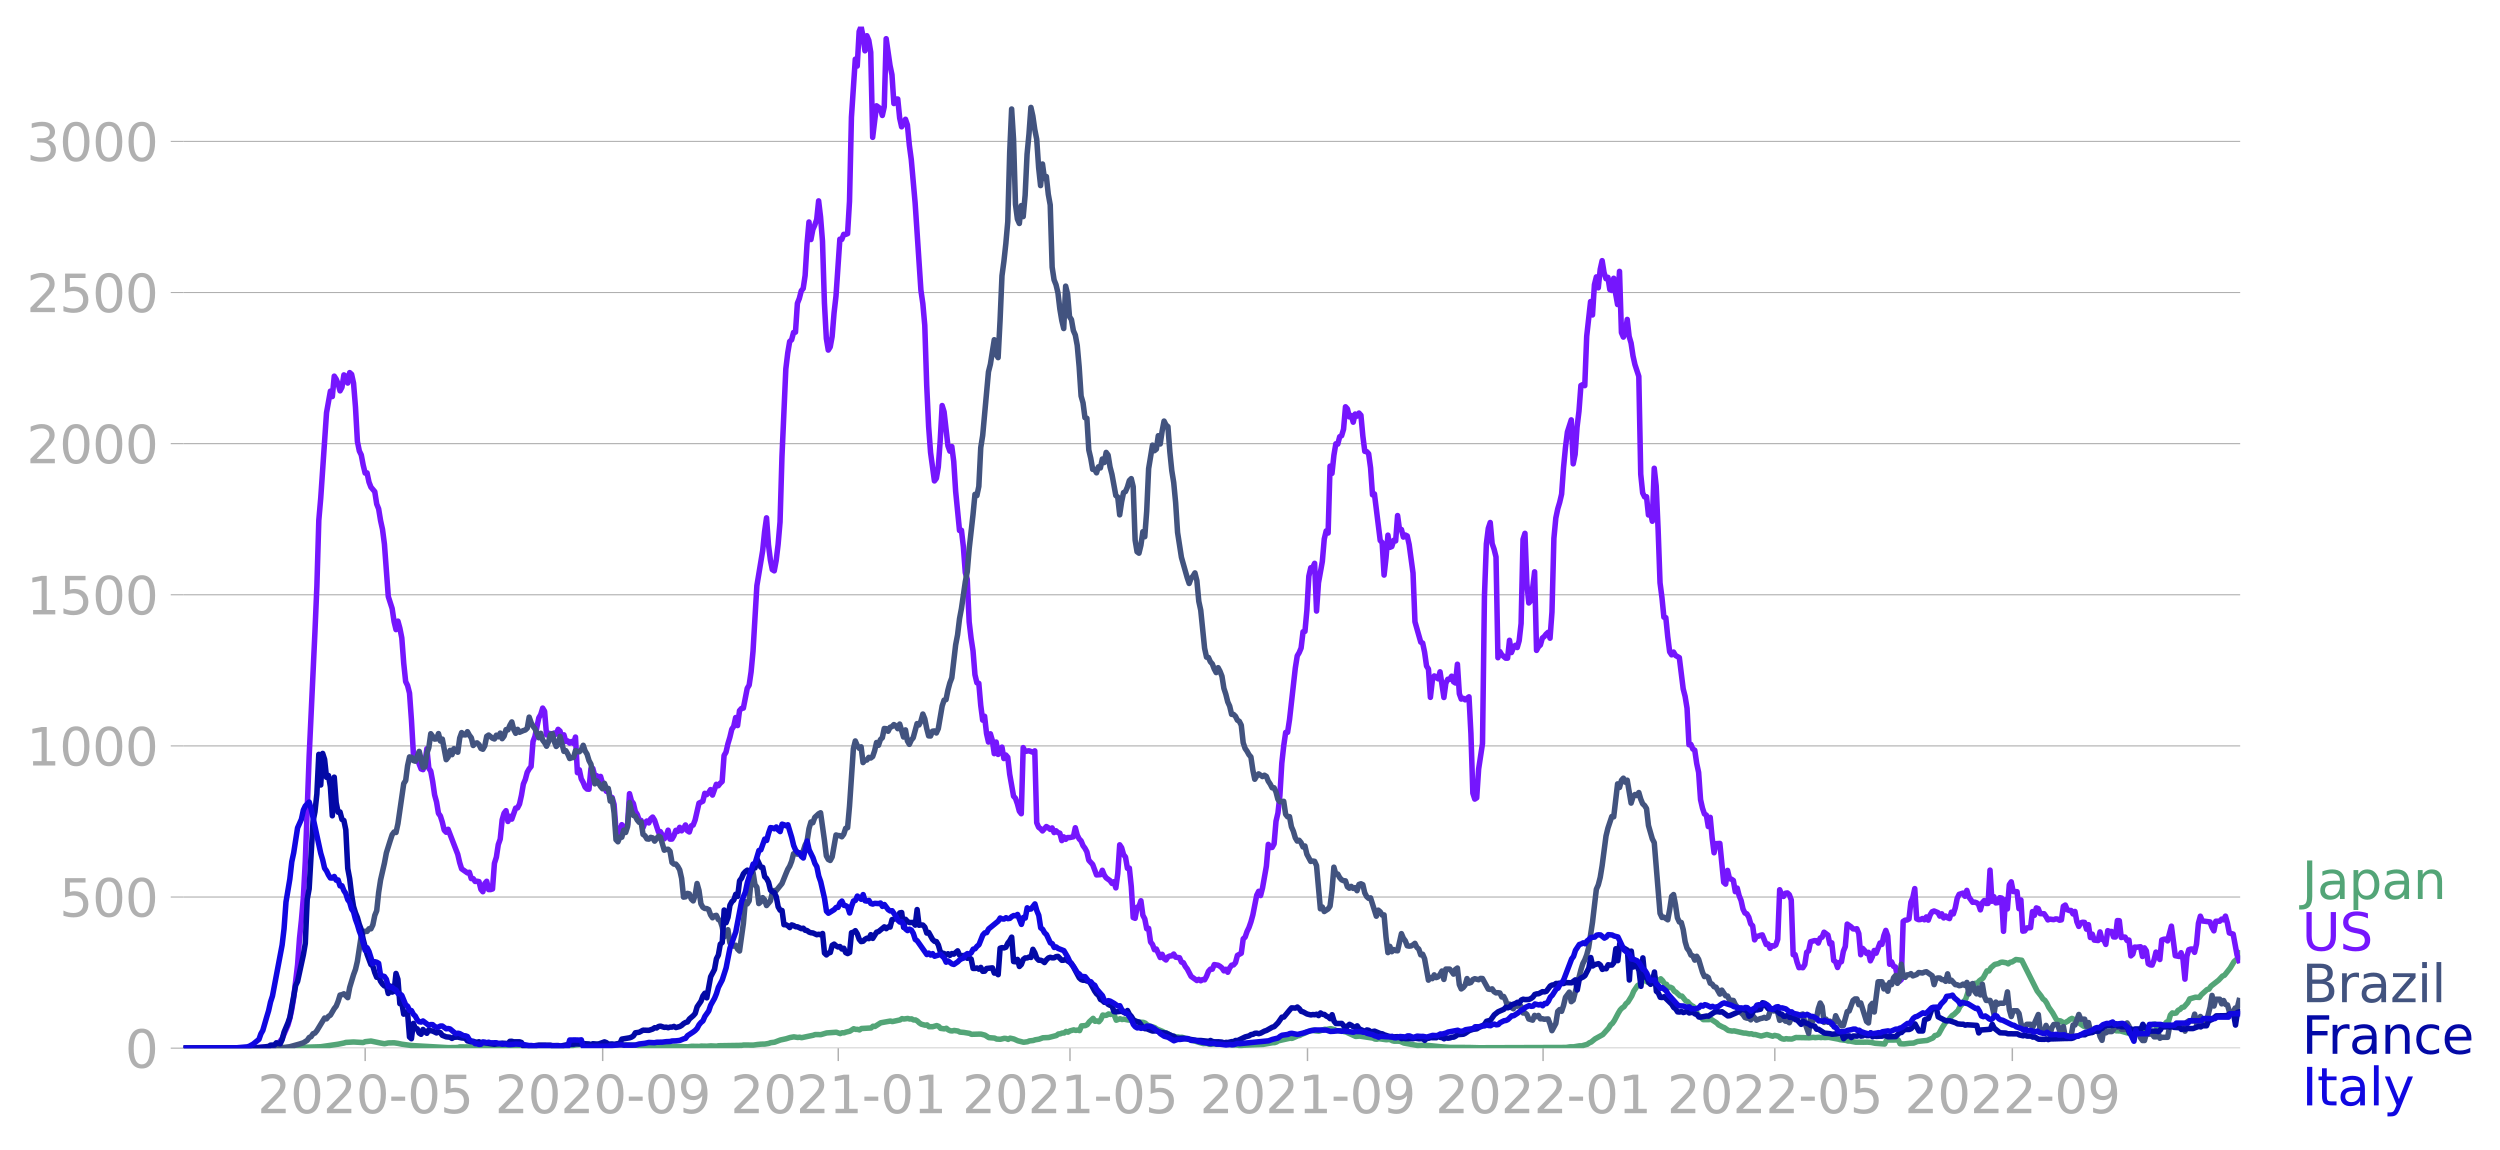<svg xmlns="http://www.w3.org/2000/svg" xmlns:xlink="http://www.w3.org/1999/xlink" width="904.435" height="416.199" viewBox="0 0 678.327 312.149"><defs><style>*{stroke-linejoin:round;stroke-linecap:butt}</style></defs><g id="figure_1"><path id="patch_1" d="M0 312.15h678.327V0H0v312.15z" style="fill:none"/><g id="axes_1"><path id="patch_2" d="M49.83 284.4h558V7.2h-558v277.2z" style="fill:none"/><g id="matplotlib.axis_1"><g id="xtick_1"><g id="line2d_1"><defs><path id="mf4e0047f78" d="M0 0v3.5" style="stroke:#b0b0b0;stroke-width:.4"/></defs><use xlink:href="#mf4e0047f78" x="99.081" y="284.4" style="fill:#b0b0b0;stroke:#b0b0b0;stroke-width:.4"/></g><g id="text_1" style="fill:#b0b0b0" transform="matrix(.14 0 0 -.14 69.833 302.038)"><defs><path id="DejaVuSans-32" d="M1228 531h2203V0H469v531q359 372 979 998 621 627 780 809 303 340 423 576 121 236 121 464 0 372-261 606-261 235-680 235-297 0-627-103-329-103-704-313v638q381 153 712 231 332 78 607 78 725 0 1156-363 431-362 431-968 0-288-108-546-107-257-392-607-78-91-497-524-418-433-1181-1211z" transform="scale(.016)"/><path id="DejaVuSans-30" d="M2034 4250q-487 0-733-480-245-479-245-1442 0-959 245-1439 246-480 733-480 491 0 736 480 246 480 246 1439 0 963-246 1442-245 480-736 480zm0 500q785 0 1199-621 414-620 414-1801 0-1178-414-1799Q2819-91 2034-91q-784 0-1198 620-414 621-414 1799 0 1181 414 1801 414 621 1198 621z" transform="scale(.016)"/><path id="DejaVuSans-2d" d="M313 2009h1684v-512H313v512z" transform="scale(.016)"/><path id="DejaVuSans-35" d="M691 4666h2478v-532H1269V2991q137 47 274 70 138 23 276 23 781 0 1237-428 457-428 457-1159 0-753-469-1171Q2575-91 1722-91q-294 0-599 50Q819 9 494 109v635q281-153 581-228t634-75q541 0 856 284 316 284 316 772 0 487-316 771-315 285-856 285-253 0-505-56-251-56-513-175v2344z" transform="scale(.016)"/></defs><use xlink:href="#DejaVuSans-32"/><use xlink:href="#DejaVuSans-30" x="63.623"/><use xlink:href="#DejaVuSans-32" x="127.246"/><use xlink:href="#DejaVuSans-30" x="190.869"/><use xlink:href="#DejaVuSans-2d" x="254.492"/><use xlink:href="#DejaVuSans-30" x="290.576"/><use xlink:href="#DejaVuSans-35" x="354.199"/></g></g><g id="xtick_2"><use xlink:href="#mf4e0047f78" id="line2d_2" x="163.526" y="284.4" style="fill:#b0b0b0;stroke:#b0b0b0;stroke-width:.4"/><g id="text_2" style="fill:#b0b0b0" transform="matrix(.14 0 0 -.14 134.278 302.038)"><defs><path id="DejaVuSans-39" d="M703 97v575q238-113 481-172 244-59 479-59 625 0 954 420 330 420 377 1277-181-269-460-413-278-144-615-144-700 0-1108 423-408 424-408 1159 0 718 425 1152 425 435 1131 435 810 0 1236-621 427-620 427-1801 0-1103-524-1761Q2575-91 1691-91q-238 0-482 47Q966 3 703 97zm1256 1978q425 0 673 290 249 291 249 798 0 503-249 795-248 292-673 292t-673-292q-248-292-248-795 0-507 248-798 248-290 673-290z" transform="scale(.016)"/></defs><use xlink:href="#DejaVuSans-32"/><use xlink:href="#DejaVuSans-30" x="63.623"/><use xlink:href="#DejaVuSans-32" x="127.246"/><use xlink:href="#DejaVuSans-30" x="190.869"/><use xlink:href="#DejaVuSans-2d" x="254.492"/><use xlink:href="#DejaVuSans-30" x="290.576"/><use xlink:href="#DejaVuSans-39" x="354.199"/></g></g><g id="xtick_3"><use xlink:href="#mf4e0047f78" id="line2d_3" x="227.447" y="284.4" style="fill:#b0b0b0;stroke:#b0b0b0;stroke-width:.4"/><g id="text_3" style="fill:#b0b0b0" transform="matrix(.14 0 0 -.14 198.199 302.038)"><defs><path id="DejaVuSans-31" d="M794 531h1031v3560L703 3866v575l1116 225h631V531h1031V0H794v531z" transform="scale(.016)"/></defs><use xlink:href="#DejaVuSans-32"/><use xlink:href="#DejaVuSans-30" x="63.623"/><use xlink:href="#DejaVuSans-32" x="127.246"/><use xlink:href="#DejaVuSans-31" x="190.869"/><use xlink:href="#DejaVuSans-2d" x="254.492"/><use xlink:href="#DejaVuSans-30" x="290.576"/><use xlink:href="#DejaVuSans-31" x="354.199"/></g></g><g id="xtick_4"><use xlink:href="#mf4e0047f78" id="line2d_4" x="290.32" y="284.4" style="fill:#b0b0b0;stroke:#b0b0b0;stroke-width:.4"/><g id="text_4" style="fill:#b0b0b0" transform="matrix(.14 0 0 -.14 261.072 302.038)"><use xlink:href="#DejaVuSans-32"/><use xlink:href="#DejaVuSans-30" x="63.623"/><use xlink:href="#DejaVuSans-32" x="127.246"/><use xlink:href="#DejaVuSans-31" x="190.869"/><use xlink:href="#DejaVuSans-2d" x="254.492"/><use xlink:href="#DejaVuSans-30" x="290.576"/><use xlink:href="#DejaVuSans-35" x="354.199"/></g></g><g id="xtick_5"><use xlink:href="#mf4e0047f78" id="line2d_5" x="354.765" y="284.4" style="fill:#b0b0b0;stroke:#b0b0b0;stroke-width:.4"/><g id="text_5" style="fill:#b0b0b0" transform="matrix(.14 0 0 -.14 325.517 302.038)"><use xlink:href="#DejaVuSans-32"/><use xlink:href="#DejaVuSans-30" x="63.623"/><use xlink:href="#DejaVuSans-32" x="127.246"/><use xlink:href="#DejaVuSans-31" x="190.869"/><use xlink:href="#DejaVuSans-2d" x="254.492"/><use xlink:href="#DejaVuSans-30" x="290.576"/><use xlink:href="#DejaVuSans-39" x="354.199"/></g></g><g id="xtick_6"><use xlink:href="#mf4e0047f78" id="line2d_6" x="418.686" y="284.4" style="fill:#b0b0b0;stroke:#b0b0b0;stroke-width:.4"/><g id="text_6" style="fill:#b0b0b0" transform="matrix(.14 0 0 -.14 389.438 302.038)"><use xlink:href="#DejaVuSans-32"/><use xlink:href="#DejaVuSans-30" x="63.623"/><use xlink:href="#DejaVuSans-32" x="127.246"/><use xlink:href="#DejaVuSans-32" x="190.869"/><use xlink:href="#DejaVuSans-2d" x="254.492"/><use xlink:href="#DejaVuSans-30" x="290.576"/><use xlink:href="#DejaVuSans-31" x="354.199"/></g></g><g id="xtick_7"><use xlink:href="#mf4e0047f78" id="line2d_7" x="481.56" y="284.4" style="fill:#b0b0b0;stroke:#b0b0b0;stroke-width:.4"/><g id="text_7" style="fill:#b0b0b0" transform="matrix(.14 0 0 -.14 452.312 302.038)"><use xlink:href="#DejaVuSans-32"/><use xlink:href="#DejaVuSans-30" x="63.623"/><use xlink:href="#DejaVuSans-32" x="127.246"/><use xlink:href="#DejaVuSans-32" x="190.869"/><use xlink:href="#DejaVuSans-2d" x="254.492"/><use xlink:href="#DejaVuSans-30" x="290.576"/><use xlink:href="#DejaVuSans-35" x="354.199"/></g></g><g id="xtick_8"><use xlink:href="#mf4e0047f78" id="line2d_8" x="546.005" y="284.4" style="fill:#b0b0b0;stroke:#b0b0b0;stroke-width:.4"/><g id="text_8" style="fill:#b0b0b0" transform="matrix(.14 0 0 -.14 516.757 302.038)"><use xlink:href="#DejaVuSans-32"/><use xlink:href="#DejaVuSans-30" x="63.623"/><use xlink:href="#DejaVuSans-32" x="127.246"/><use xlink:href="#DejaVuSans-32" x="190.869"/><use xlink:href="#DejaVuSans-2d" x="254.492"/><use xlink:href="#DejaVuSans-30" x="290.576"/><use xlink:href="#DejaVuSans-39" x="354.199"/></g></g></g><g id="matplotlib.axis_2"><g id="ytick_1"><path id="line2d_9" d="M49.83 284.4h558" clip-path="url(#pd00a1020e8)" style="fill:none;stroke:#b0b0b0;stroke-width:.3;stroke-linecap:square"/><g id="line2d_10"><defs><path id="m318411ab73" d="M0 0h-3.5" style="stroke:#b0b0b0;stroke-width:.3"/></defs><use xlink:href="#m318411ab73" x="49.83" y="284.4" style="fill:#b0b0b0;stroke:#b0b0b0;stroke-width:.3"/></g><use xlink:href="#DejaVuSans-30" id="text_9" style="fill:#b0b0b0" transform="matrix(.14 0 0 -.14 33.922 289.719)"/></g><g id="ytick_2"><path id="line2d_11" d="M49.83 243.394h558" clip-path="url(#pd00a1020e8)" style="fill:none;stroke:#b0b0b0;stroke-width:.3;stroke-linecap:square"/><use xlink:href="#m318411ab73" id="line2d_12" x="49.83" y="243.394" style="fill:#b0b0b0;stroke:#b0b0b0;stroke-width:.3"/><g id="text_10" style="fill:#b0b0b0" transform="matrix(.14 0 0 -.14 16.108 248.713)"><use xlink:href="#DejaVuSans-35"/><use xlink:href="#DejaVuSans-30" x="63.623"/><use xlink:href="#DejaVuSans-30" x="127.246"/></g></g><g id="ytick_3"><path id="line2d_13" d="M49.83 202.388h558" clip-path="url(#pd00a1020e8)" style="fill:none;stroke:#b0b0b0;stroke-width:.3;stroke-linecap:square"/><use xlink:href="#m318411ab73" id="line2d_14" x="49.83" y="202.388" style="fill:#b0b0b0;stroke:#b0b0b0;stroke-width:.3"/><g id="text_11" style="fill:#b0b0b0" transform="matrix(.14 0 0 -.14 7.2 207.707)"><use xlink:href="#DejaVuSans-31"/><use xlink:href="#DejaVuSans-30" x="63.623"/><use xlink:href="#DejaVuSans-30" x="127.246"/><use xlink:href="#DejaVuSans-30" x="190.869"/></g></g><g id="ytick_4"><path id="line2d_15" d="M49.83 161.382h558" clip-path="url(#pd00a1020e8)" style="fill:none;stroke:#b0b0b0;stroke-width:.3;stroke-linecap:square"/><use xlink:href="#m318411ab73" id="line2d_16" x="49.83" y="161.382" style="fill:#b0b0b0;stroke:#b0b0b0;stroke-width:.3"/><g id="text_12" style="fill:#b0b0b0" transform="matrix(.14 0 0 -.14 7.2 166.701)"><use xlink:href="#DejaVuSans-31"/><use xlink:href="#DejaVuSans-35" x="63.623"/><use xlink:href="#DejaVuSans-30" x="127.246"/><use xlink:href="#DejaVuSans-30" x="190.869"/></g></g><g id="ytick_5"><path id="line2d_17" d="M49.83 120.376h558" clip-path="url(#pd00a1020e8)" style="fill:none;stroke:#b0b0b0;stroke-width:.3;stroke-linecap:square"/><use xlink:href="#m318411ab73" id="line2d_18" x="49.83" y="120.376" style="fill:#b0b0b0;stroke:#b0b0b0;stroke-width:.3"/><g id="text_13" style="fill:#b0b0b0" transform="matrix(.14 0 0 -.14 7.2 125.695)"><use xlink:href="#DejaVuSans-32"/><use xlink:href="#DejaVuSans-30" x="63.623"/><use xlink:href="#DejaVuSans-30" x="127.246"/><use xlink:href="#DejaVuSans-30" x="190.869"/></g></g><g id="ytick_6"><path id="line2d_19" d="M49.83 79.37h558" clip-path="url(#pd00a1020e8)" style="fill:none;stroke:#b0b0b0;stroke-width:.3;stroke-linecap:square"/><use xlink:href="#m318411ab73" id="line2d_20" x="49.83" y="79.37" style="fill:#b0b0b0;stroke:#b0b0b0;stroke-width:.3"/><g id="text_14" style="fill:#b0b0b0" transform="matrix(.14 0 0 -.14 7.2 84.69)"><use xlink:href="#DejaVuSans-32"/><use xlink:href="#DejaVuSans-35" x="63.623"/><use xlink:href="#DejaVuSans-30" x="127.246"/><use xlink:href="#DejaVuSans-30" x="190.869"/></g></g><g id="ytick_7"><path id="line2d_21" d="M49.83 38.364h558" clip-path="url(#pd00a1020e8)" style="fill:none;stroke:#b0b0b0;stroke-width:.3;stroke-linecap:square"/><use xlink:href="#m318411ab73" id="line2d_22" x="49.83" y="38.364" style="fill:#b0b0b0;stroke:#b0b0b0;stroke-width:.3"/><g id="text_15" style="fill:#b0b0b0" transform="matrix(.14 0 0 -.14 7.2 43.683)"><defs><path id="DejaVuSans-33" d="M2597 2516q453-97 707-404 255-306 255-756 0-690-475-1069Q2609-91 1734-91q-293 0-604 58T488 141v609q262-153 574-231 313-78 654-78 593 0 904 234t311 681q0 413-289 645-289 233-804 233h-544v519h569q465 0 712 186t247 536q0 359-255 551-254 193-729 193-260 0-557-57-297-56-653-174v562q360 100 674 150t592 50q719 0 1137-327 419-326 419-882 0-388-222-655t-631-370z" transform="scale(.016)"/></defs><use xlink:href="#DejaVuSans-33"/><use xlink:href="#DejaVuSans-30" x="63.623"/><use xlink:href="#DejaVuSans-30" x="127.246"/><use xlink:href="#DejaVuSans-30" x="190.869"/></g></g></g><path id="line2d_23" d="m49.83 284.4 22.53-.094 2.62-.14 2.619.07 2.096.012 7.335-.235 3.144-.457 1.571-.234 1.572-.316.524-.164 2.096-.117 2.62.152.524-.234 1.572-.176 2.62.55 1.047.176 1.048-.21 1.572-.036 1.048.153 1.048.222 2.62.363 9.954.574 2.62-.035.524-.175 2.096.035 1.048-.047.524.222 2.095.036 3.144.058 2.62-.023 8.907-.082 1.572-.059 1.047.035 3.668-.246 2.62-.082 2.096-.363 1.047-.105 1.048-.059 2.62.082 2.62-.187 2.096.093 1.047.106 1.572-.047.524.094 1.048-.024 2.096.094.524-.012 1.048.129 1.048.094.524.082h1.047l2.096-.047 2.62-.012 1.048.082 4.715.14 1.048-.14 1.572.012.524.023.524-.093 1.572.035 1.048-.094 1.571.082.524-.117 6.288-.106.524-.093 2.62.023 1.047-.152 1.048-.106 1.048-.023 1.048-.176.524-.199 1.048-.129 1.572-.597 1.571-.34 1.048-.328 1.048-.188 1.048.164.524-.07.524.129 3.144-.656.524-.188 1.571.012 1.572-.457 2.62-.187 1.048.363.524-.234.524.035.524-.2 1.048-.245 1.047-.668.524.176h.524l.524.14.524-.375 2.62-.152.524-.469.524.059 1.572-.996 2.62-.469.523.141 2.096-.445.524-.352.524.106 1.048-.153.524.153.524-.035.524.292.524-.011.524.304.524.504.523.34 1.048.281.524-.082.524.492 1.048-.012 1.048-.292.524.199.524.55 1.048.141.524-.164.524.433.524.235.524.058.524-.129 1.047.153.524.293 1.048.082 1.572.257.524.258 2.096-.058.524.011 1.048.281 1.048.668 1.571.13.524.257 1.048.059 1.048-.258.524.047.524.234.524-.328 1.048.234 1.048.48 1.571.399 1.048-.14.524-.223 1.048-.117.524-.188 1.048-.164 1.048-.387 1.572-.07 1.048-.27 1.048-.269.523-.41.524-.058.524-.211.524-.012.524-.422.524.2.524-.34 1.048-.282.524.153.524-.106.524.153.524-1.277 1.048-.082.524-.258.524-.738 1.047-.961.524.785.524-.094.524.211.524-.597.524-1.207.524.105.524-.047.524-.363.524.13.524-.177.524.434.524 1.312 1.048-.387.524.2.524-.094 1.047.21 1.572.165.524.105.524.317 1.572.07.524.199.524.469.524.27 1.048.315.524.176.524.375 1.571.644.524.317.524.14 1.572.809.524.058.524.2.524-.012.524.117.524-.035 5.763 1.71 1.048-.023.524.187.524.047 1.048-.129.524.118 2.096-.164h.524l.524.187 2.62.21.523.13 1.048-.106 5.24-.222 2.62-.469.523-.012.524-.175.524-.328 3.144-.703.524.058 1.048-.457.523-.246.524-.093.524-.293 1.048-.422.524-.305 1.572-.445.524.21 1.048.095 1.572-.528.524.047 1.048-.222 1.047.257.524.293.524.047 1.048-.082.524.305.524.094 2.62 1.206 1.048-.093 3.667.55.524.258.524.035.524-.14 2.096.292.524-.082.524.07.524.27.524.129h1.048l.524.035 1.047.469 1.572.281 2.096.375 1.572-.059 1.572.082 3.143.317 2.62.199 1.572-.012 3.667.024 2.62.07 23.578-.082 1.048-.164 1.047-.012 1.572-.27.524.024 1.572-.445.524-.387.524-.222 1.048-.856 2.096-1.16 1.571-1.757.524-.867.524-.445.524-.762 1.048-1.98.524-.867.524-.55.524-.34.524-.808.524-.422 1.048-1.699.524-1.254 1.048-1.558 1.047-.539.524-1.007.524-.188.524.762.524-.797.524-.445.524.176.524-.293.524.984.524.129.524-.61.524.516.524.843.524.141.524.914.524-.129.524.258.524.82.523.293 1.048.996.524.047 1.048 1.3.524.2.524.62.524.434.524.28.524.68.524 1.371 1.572 1.488 1.571.012.524-.13 1.572 1.02.524.54 1.048.55.524.21 1.048.739 1.048.175.524-.058 2.62.597.523.012 1.048.223.524-.059.524.211h.524l1.572.434 1.572-.422 1.572.457.524-.223 1.047.223.524.468.524.246.524.094.524-.152.524.093 1.048.012 1.048-.41 3.668.07 1.047-.117.524.082 1.048-.093.524.082.524-.07.524.07 1.048-.07 2.62.491.524.153 1.571.187.524.176h.524l1.572.304h1.048l1.048.012 1.048-.023 1.048.082 1.048.234 2.62.2.523-1.067 3.144-.035.524 1.031 1.048.047 1.572-.188 1.048-.046 1.047-.434 1.572-.176 1.048-.105 1.572-.68.524-.644.524-.094.524-.34 1.048-1.91 1.048-1.593.524-.304 1.047-1.207.524-.328 1.048-1.02.524-1.077.524-.598 1.048-1.476.524-1.582.524-.96.524-.528.524.047.524-1.218.524-.012.524-.632 1.047-.785 1.048-1.934.524.024.524-.855 1.048-.914 1.048-.235.524-.316.524-.082 1.048.188.524.28.524-.433.524-.082 1.048-.656 1.571.2 4.192 8.341 1.048 1.347.524.82.524.375.524.797.524 1.09 1.047 1.488 1.048 1.874.524.27.524.035 1.048.609 1.048-.574.524-.434.524-.257.524.246.524.468.524.258 1.572 1.125.524.164.523.035.524.445 1.048.387 1.572.422.524.351.524-.34.524-.164.524.082 1.572-.14.524-.176.524.21 1.047.013 1.572.445.524.14.524-.164 1.572-.105.524-.164.524-.047 1.572-.75 1.048-.62 1.048-.516.523-.07.524.937.524-.164.524-.469 1.048-.2.524-.643.524-.106.524-1.804.524-.574.524.117.524-.094.524-.738.524-.234.524-.54.524-.105 1.048-1.195.523-1.019 1.572-.457 1.048.059.524-.715 1.572-1.43.524-.116.524-.785 2.096-1.64 1.048-1.114.523-.199 1.572-1.992 1.048-1.745 1.048-.902.524-1.395h0" clip-path="url(#pd00a1020e8)" style="fill:none;stroke:#53a577;stroke-width:1.5;stroke-linecap:square"/><path id="line2d_24" d="m49.83 284.4 18.338-.082 2.62-.152 1.048-.012 1.048-.117 1.571-.211 1.048-.668 1.048-1.37 1.572-3.633.524-1.874.524-2.414.524-3.198 1.048-8.916.524-7.147.524-5.002.524-6.093.523-9.794 1.048-28.54 1.572-33.754.524-12.372.524-17.89.524-6.034 1.572-23.163 1.048-5.834.524 1.464.524-5.53.524.809.523 1.288.524 1.887.524-.984.524-3.34.524.34.524 1.863.524-2.823.524.468.524 2.39.524 6.467.524 9.362.524 2.577.524 1.066.524 2.765.524 2.156.524-.047.524 2.484.524 1.37 1.047 1.242.524 3.351.524 1.3.524 3.187.524 2.367.524 4.03 1.048 14.212 1.048 3.257.524 3.538.524 2.18.524-2.297.524 1.921.524 2.637.524 6.877.524 4.967.523 1.067.524 2.062.524 7.287.524 9.08.524.21 1.572 3.996.524.187.524-1.956.524-3.726.524 5.296.524.796.524 2.8.524 3.632.524 1.91.524 3.105.524.726.523 1.664.524 2.19.524.551.524-.796 2.62 6.795.524 2.25.524 1.675 1.572 1.101.524-.164.524 1.71.524.024.523.75.524-.047.524.094.524 2.12.524.621.524-2.237.524-.586.524 2.25h.524l.524-.165.524-6.97.524-1.641.524-3.445.524-1.476.524-5.225.524-1.804.524-.68.524 2.917.523-1.394.524.762 1.048-2.988.524-.07.524-1.031.524-2.355.524-3.081.524-1.23.524-1.957.524-.914.524-.656.524-6.795.524-1.36 1.048-5.037.524-.914.524-1.734.523.867.524 6.397.524-.457.524.14.524 1.266.524-1.453.524.316.524-1.312.524.469.524 2.038.524-1.019.524 1.804.524-.14.524.597.524-.445.524.55.524-1.757.524 9.654.523-.773.524 2.449.524.972.524 1.277.524.527.524.047.524-5.541.524-.082.524 2.026.524-.082.524.774.524-.574.524 1.827 1.048 2.215.524-.34.524 1.98.523.047.524 1.863.524 6.959.524-.539.524 1.324.524-2.238 1.048 1.148.524-1.148.524-8.412.524 1.957.524.69.524 2.157.524.831.524 1.512.524.105.524 1.992.524-1.383.523-.445.524.516.524-1.125.524-.457.524.844 1.048 3.198.524-.094 1.048 1.957.524-.762.524-1.581.524 2.413.524-.011.524-.903.524-1.464.524.293.524-1.102.523.938.524-.61.524-.972.524 1.558.524.34.524-1.664.524-.222.524-1.36 1.048-4.58 1.048-.516.524-2.144.524.352.524-.54.524-.82.524 1.477 1.047-2.917.524.386.524-.668.524-.48.524-7.065.524-.89.524-2.296.524-1.734.524-2.191.524-.773.524-2.402.524 2.167.524-4.03.524-.598.524-.105 1.048-5.366.523-.867.524-3.585.524-5.589 1.048-17.808 1.572-9.501.524-5.167.524-3.738.524 7.276.524 4.17.524 2.602.524.328.524-2.789.524-4.381.524-6.08.524-17.75 1.047-23.784.524-4.358.524-3.093.524-.457.524-1.992.524-.082.524-7.838.524-1.312.524-2.062.524-.633.524-3.526.524-8.623.524-5.893.524 4.756.524-2.706.524-1.207.524-1.535.523-5.038.524 4.359.524 6.56.524 16.766.524 9.654.524 3.14.524-.843.524-2.847.524-6.386.524-4.592 1.048-15.419.524.059.524-1.37.524.023.524-.211.524-8.775.524-22.823 1.047-15.746.524 1.862.524-9.384.524-1.324.524 2.624.524 3.949.524-4.09.524 1.254.524 3.234.524 23.08 1.048-8.552 1.048.785.524 1.827.524-2.354.523-18.465 1.048 7.276.524 2.507.524 7.803.524-1.23.524.011.524 5.19.524 2.344.524-.89.524-1.149.524 1.523.524 5.495.524 3.878 1.048 11.798 1.571 23.701.524 3.644.524 5.893.524 16.262.524 11.177.524 7.041 1.048 7.71.524-.692.524-3.081.524-7.194.524-9.478.524 1.699 1.048 9.22.524 1.453.524-1.253.524 4.042.523 8.13 1.048 10.615.524-.07.524 4.499.524 7.006.524 1.78.524 11.553.524 4.475.524 3.41.524 6.467.524 2.19.524.153.524 5.975.524 4.007.524-1.043.524 4.687.524 2.308.523-2.238.524 1.78.524 3.598.524-3.14.524 3.35.524-1.558.524-.41.524 3.093.524-.96.524.62.524 4.581 1.048 5.964.524.574.524 1.511.524 1.992.524.691.523-17.937.524 1.031 1.048-.176 1.048.399.524-.375.524 19.507.524 1.23.524.387.524.597 1.048-1.183.524.316.524.457.524-.398.524 1.253.524-.48.523.48.524.176.524 2.004.524-1.008.524.668.524-.48.524.011 1.048-.222.524-2.45.524 1.993.524 1.03.524.54.524 1.288.524.703.524.984.524 2.285 1.047 1.137 1.048 2.835 1.048-.07.524-1.184.524 1.312.524.738 1.048.762.524.75.524-.457.524 1.664.524-3.878.524-7.803.524.785.524 1.874.524.668.523 3.046.524-.047.524 4.98.524 8.423.524.211.524-2.999.524-.246.524-1.511.524 3.925.524.995.524 2.672.524-.106.524 3.702.524.668.524 1.418.524-.176 1.047 2.296.524-.867.524 1.149.524.386.524-.832.524-.246.524-.035.524-.492.524.844 1.048.152.524 1.183.524.176.524 1.008.524.68 1.048 2.014 1.571 1.125.524-.316.524.386.524-.328.524.059.524-.95.524-1.335.524-.597h.524l.524-1.242 1.048.176.524.304.524.434.524.785.524-.422.524.797.523-1.16.524-.75.524-.082.524-.61.524-1.968 1.048-.585.524-3.902.524-.468.524-1.535.524-1.09.524-1.5.524-1.91 1.048-5.342.524-1.054.524 1.148.524-2.039 1.047-5.916.524-5.928.524.867.524-.047.524-.961.524-6.14.524-2.249.524-4.674.524-8.846.524-4.721.524-3.597.524-.035.524-3.457 1.572-14 .523-3.292.524-.88.524-1.241.524-4.417.524-.105.524-5.753.524-9.197.524-2.308.524-.012.524-1.195.524 12.946.524-7.638 1.048-5.811.524-6.105.524-2.179.524.563.524-18.148.523 1.968.524-4.92.524-3.106.524.082.524-2.003.524-.281.524-1.758.524-6.08.524.562.524 2.168.524-.352.524 1.793.524-2.203.524.563.524-.832.524.597.524 5.647.524 4.136.523.082.524.574.524 3.831.524 7.311.524-.234 1.572 12.63.524.574.524 8.81.524-4.628.524-6.198.524 3.304.524-.222.524-1.687.524.164.524-6.878.524 3.785h.523l.524 2.05.524-.562.524.257.524 2.344 1.048 7.72.524 13.216 1.572 5.53.524.258.524 2.507.524 3.714.524.843.524 7.663.524-4.57.523-1.241.524.316.524.469.524-1.898 1.048 6.959.524-3.855.524-1.09.524.012.524-.843.524 1.523.524.328.524-5.096.524 8.002.524 1.452.524-.21.524.41 1.047-.809.524 9.97.524 16.168.524 1.606.524-.34.524-7.827 1.048-6.9.524-39.846.524-14.317.524-4.23.524-1.581.524 5.729.524 1.5.524 2.108.524 27.345.524-1.663.524.878 1.047.903h.524l.524-4.84.524 3.317.524-1.301.524-.644.524.585.524-1.85.524-4.652.524-22.858.524-1.617.524 13.767.524 5.12.524-.586.524-3.445.524-4.417.524 21.312.523-.973.524-.492.524-1.863.524-.421.524-.68.524-.469.524 1.594.524-7.088.524-20.011.524-5.507.524-2.495.524-1.758.524-2.237.524-7.23.524-5.447.524-4.183 1.047-3.28.524 11.927.524-2.554.524-7.393.524-4.347.524-6.96.524-.257.524.293.524-13.403 1.048-9.408.524 3.632.524-8.213.524-2.109.524 2.953.524-5.003.524-2.355.524 3.269.523 1.617.524-.364.524 3.34.524.222.524-3.304.524 4.171.524 2.952.524-8.997.524 16.625.524 1.206.524-1.359.524-3.433.524 4.617.524 1.792.524 3.503.524 2.343 1.048 3.187.523 26.549.524 5.084.524 1.066.524-.035.524 4.944.524-.89.524 2.59.524-14.365.524 4.745.524 11.716.524 14.61.524 4.019.524 5.307.524.129.524 5.202.524 4.089.524.796.524-.75.523.914 1.048.598 1.048 8.47.524 2.05.524 3.223.524 9.888.524-.07.524 1.23.524.328.524 3.597.524 2.437.524 7.393.524 2.296.524 1.57.524.316.523 3.105.524-2.496.524 5.53.524 4.077.524-2.46 1.048-.07 1.048 10.556.524.48.524-3.714.524 2.226.524.153.524.351.524 3.035.524-.961.524 2.074.524 1.277.523 2.343.524 1.066.524.223.524.913.524 1.805.524.527.524 3.808.524-.985h.524l.524-.246.524-.117 1.048 2.601.524-.129.524 1.184.524-.715.524.105.524-.328.523-1.511.524-13.45.524 1.312.524.492.524-.855.524-.082.524.469.524 1.43.524 14.855.524-.024.524 2.04.524 1.499.524-.082.524.093.524-.82.524-3.362.524-.387.524-2.472 1.047-.304.524.023.524.633.524-1.36.524-.245.524-1.336 1.048.785.524 2.378.524-.281.524 4.804.524.34.524 1.546.524-1.37.524-.2.524-2.835.523-1.266.524-6.104 1.048.738.524.551.524.059.524-.082.524 1.3.524 5.74.524-1.71.524.563.524.796.524-.292.524 2.296.524-1.078.524-1.722.524.726 1.047-2.753.524.375.524-2.39.524-1.406.524 1.5.524 7.685.524-.656.524 1.219.524.175.524 2.578.524 1.335.524-.48.524-15.793.524-.34.524-.047.524-.28.524-4.582.524-1.218.523-2.437.524 8.19.524.245.524-.047.524-.27.524.34.524-.773.524.867.524-1.44.524-.832.524-.211 1.048.433.524.96.524-.62.524 1.113.524-.516.524.469.523.223.524-1.734.524.468.524-1.652.524-2.577.524-1.078 1.048-.34.524.855.524-1.593.524 1.758 1.048 1.476.524-.059.524.176.524.351.524 1.582.523-1.91.524-.609.524.773h.524l.524-9.033.524 8.448.524-1.242.524 1.687.524-.082.524-1.324.524.094.524 9.02.524-8.575.524 2.495.524-6.572.524-.774.524 2.625 1.047.047.524 4.604.524-2.367.524 8.471.524-.082.524-.785 1.048-.082.524-4.358.524 1.007.524-2.003.524.199.524 1.347 1.048.035.524.727.524.949.524-.223 1.047.153.524-.211.524.047.524.316.524-.106.524-3.655.524-.351.524 1.265.524.199.524.012.524.925.524-.667.524 2.788.524 1.265.524-.949.524-.187.524.058.523 1.828.524-1.218.524 3.48.524-.903.524 1.605 1.048.117.524-2.331.524 2.015.524.152.524 1.219.524-3.726.524.223.524-.012.524 1.476.524.024.524-4.452.523.035.524 4.557.524-.14.524.035.524.914.524-.118.524 4.289.524-.47.524-1.909.524.035 1.048-.129.524 2.637.524-2.332.524.785.524 3.503.524.316.524.059.523-1.382.524-2.133.524 1.207.524.797.524-5.284.524-.2.524-.058.524.492 1.048-3.995 1.048 8.014 1.048.21.524-1.019.524 1.805.524 5.365.524-6.186.523-1.792.524-.188h.524l.524.89.524-2.237.524-5.647.524-1.921.524 1.288 2.096.27.524 1.453.524.96.524-2.6h1.048l.524-.575.523.188.524-.996.524 1.84.524 2.717 1.048.317 1.048 5.67.524 1.5h0" clip-path="url(#pd00a1020e8)" style="fill:none;stroke:#7516fd;stroke-width:1.5;stroke-linecap:square"/><path id="line2d_25" d="m49.83 284.4 26.721-.07 2.096-.328 2.62-.727 1.048-.34 1.047-.656.524-.773.524-.234.524-.785.524-.188.524-.644 1.572-2.59.524-.843.524.223.524-.68.524-.316 1.048-1.793.524-.667.523-1.29.524-1.71.524-.105.524-.234 1.048 1.042.524-2.776 1.048-3.468.524-1.418.524-2.25 1.048-6.924.524-.796.524-.387.524.047.524-.715.524.012.523-1.066.524-2.578.524-1.277.524-4.932.524-3.398 1.048-4.58.524-2.777 1.048-3.351.524-1.594.524-.714.524.129.524-2.402 1.572-10.884.524-.797.523-4.054.524-2.366.524.093.524.89.524.177 1.048-2.66 1.048 4.323.524-.164.524-3.643.524-1.559.524-3.749 1.048 1.453.524-.059.524-1.429.524 2.015.523-.515 1.048 5.565.524-.656.524-1.851.524 1.16.524-1.629.524.62.524.34.524-3.854.524-1.464.524.597.524.024.524-.867.524.949.524.69.524 2.098.523-.574.524-.129.524.469.524 1.042.524.211.524-.925.524-2.578.524-.34 1.048.856.524.199.524-1.02.524.434.524-.996.524 1.5.524-.691.524-1.758.524.07.523-1.253.524-.902.524 2.05.524 1.031.524-1.066.524.785 1.048-.457.524-.164.524-.492.524-2.988.524 1.488.524.973.524.69 1.048 2.438.524-1.195.524 1.85.523.669.524.972.524-1.171.524-1.957.524-.281.524 2.132.524 1.336.524-.527.524-2.191 1.048 4.053.524-.187.524.914.524 1.218.524-.21.524-.083.524-1.85.524.245.523.059.524-.516.524-1.23.524 1.547.524.855.524 1.746.524.984 1.048 5.319.524-.809.524.633.524.89.524.621.524-1.464.524 1.382h.524l.524 3.433.523-.668.524 3.831.524 7.323.524.55.524-1.253.524.012.524-1.91.524.621.524-1.617.524-6.526.524 2.285.524 1.23.524.234.524 1.008.524.633.524-.094.524 3.374.524.352.523.867.524.07.524-.48.524.14.524.879 1.048-1.336.524.258 1.048 3.538.524-.222.524-.024.524.563.524 3.01.524.446h.524l.524.632.524.938.523 2.331.524 5.062.524-.082.524-.926.524.129.524 1.394.524.504.524-1.547.524-3.163.524 1.886.524 3.62.524.938.524.328.524.023.524.281.524 1.43.524.785.524-.54.523-.116.524 1.113.524.351.524 1.605.524 2.789.524-1.336.524-.61.524 3.539.524.75.524.152.524-.246.524 1.055.524.515 1.048-7.44.524-5.928.524.586.523-.832.524-5.624.524-2.108.524 3.315.524.738.524 4.417.524-.445.524-1.148.524.597.524 1.535 1.048-1.242.524-2.19.524-.645.524.047 1.572-1.933 1.047-2.601.524-1.254.524-.867.524-1.324.524-2.038.524-.094.524.2.524-.352.524.527.524-1.031.524-1.594.524-1.03.524-3.422.524-1.827.524.21.524-1.452 1.047-.973.524-.28 1.048 7.45.524 4.253.524.961.524.27.524-.961 1.048-5.952.524.153.524.035.524.304.524-.69.524-1.606.524-.164.524-5.881 1.047-15.56.524-2.096.524 1.241.524.739.524-.387.524 4.265.524-.633.524-.059.524-.714.524.175.524-.41.524-1.534.524-2.262.524.75.524-1.535.524-.515.524-2.507.523.058.524.691.524-1.066.524-.187.524-.55.524.316.524.784.524-1.241 1.048 3.503.524-1.922.524 2.988.524.925.524-1.148.524-.632 1.048-3.843.524.363.523-1.031.524-1.922.524 1.29.524 2.612.524 2.015.524.035.524-1.3.524-.07.524.55.524-1.172 1.048-6.139.524-1.593.524-.14.524-2.59.524-1.956.524-1.371 1.047-8.951.524-2.73.524-4.347.524-2.788 1.048-7.252.524-2.695.524-6.245 1.048-9.314.524-5.46.524.329.524-2.484.524-10.533.524-3.28 1.572-17.281.523-2.074 1.048-6.631.524 4.03.524.82.524-10.005.524-12.197.524-3.925.524-4.803.524-5.952.524-18.84.524-11.727.524 8.307.524 17.574.524 3.983.524 1.184.524-4.84.523 2.977.524-5.776.524-11.142.524-5.495.524-7.205.524 2.355.524 3.643.524 2.648.524 7.698.524 4.862.524-5.847.524 3.925.524-.527.524 4.804.524 2.905.524 16.871.524 3.456.524 1.3.523 2.203.524 4.406.524 3.116.524 2.168.524-11.494.524 2.12.524 6.163.524.797.524 2.988.524 1.195.524 2.823.524 5.811.524 7.909.524 1.85.524 4.031.524.164.524 8.6.524 2.226.523 3.034.524-.012.524.95.524-1.63.524.305.524-2.413.524.949.524-2.742.524.715.524 3.222.524 2.015 1.048 5.74.524.434.524 4.804.524-3.515.524-2.519.524-.28.523-1.22.524-1.757.524-.527.524 2.19.524 14.47.524 3.175.524.387.524-2.144.524-3.68.524 1.36.524-6.924.524-11.552 1.048-6.374.524 1.512.524-.434.524-3.632.523 2.238.524-3.503.524-2.706.524 1.042.524.457.524 6.819.524 5.12.524 3.233.524 5.484.524 8.06 1.048 6.76 1.572 5.53.524 1.547.524-1.395.524-.585.523-.879.524 2.097.524 5.612.524 2.402 1.048 10.333.524 2.414.524.082.524 1.171.524.575.524 1.382.524.972.524-1.323.524.984.524 1.335.524 3.28.524 1.594.524 2.086.523 1.148.524 2.226.524.023.524.504.524 1.054.524.317.524 1.054.524 4.757.524 1.546.524.75.524.95.524.608.524 3.527.524 2.519.524-.867.524-.586 1.048.727.523-.364.524.317.524 1.288.524.785.524 1.02h.524l.524 1.101.524 2.039.524.644 1.048-.106.524 3.527.524.656.524-.035.524 2.753.524 1.207.524 1.78.523.891.524-.21.524.644.524 1.16.524-.258.524 2.226 1.048 1.956.524-.105.524.082.524 1.148 1.048 11.74.524-.493.524 1.219 1.048-.691.524-.75.523-4.112.524-6.468.524 1.887.524-.024.524.973.524.597.524.223.524.058.524 1.594.524.398.524-.492.524.539.524-.211.524.832.524-1.687.524-.188.524.246.524 2.226.523 1.008.524.469.524-.118 1.572 4.968.524-1.64.524.445.524.879.524-.036.524 5.964.524 4.265.524-1.688.524 1.442.524-.575.524.27.524.058 1.047-4.65.524 1.241.524.703.524 1.347.524.106.524-.059.524-.28.524-.423.524 1.09.524.457.524 1.57.524-.164.524 1.218 1.048 5.811.524-.714.524.304.523-1.019.524.738.524-.2.524-.655.524-.926.524 2.273.524-2.8 1.048.012.524.586.524.761.524-1.265.524-.375.524 4.487.524 1.172.524-.364.524-.656.524-1.78.523 1.241.524-.187.524-.785.524-.234 1.048.28.524-.362.524.035 1.048 1.91.524.949.524.105.524-.164.524.762.524.328.524-.047.524.07.524 1.09.523-.13.524 1.02.524 1.734.524-.68.524.903.524.351.524-.996.524.317.524-.446.524.492.524 1.781.524-.035.524.41.524 1.254 1.048.316.524-1.289.524.34.523-.328.524.914.524-.024.524.141 1.048-.082.524 1.37.524 1.805 1.048-1.933.524-3.28.524-.504.524.468.524-1.57.524-2.214 1.048-1.406.523 2.578.524-.422 2.096-8.201.524-1.71.524-.997.524-1.347.524-1.968 1.048-6.89 1.048-8.962.524-1.183.524-2.027.524-3.21 1.047-8.014.524-2.156 1.048-3.151.524.082 1.048-8.94.524.973.524-1.933.524-.575.524 1.078.524-.539 1.048 6.21.524-1.676.524-.644.524.281.524-.82.523 1.781.524 1.265.524.48.524.832.524 4.581 1.048 3.644.524 1.02 1.572 19.178.524 1.113.524-.07 1.048.703.524-2.812.524-3.526.524-.504.523 2.753.524 3.55.524 1.137.524.14.524 1.933.524 3.28.524 1.77.524.68.524 1.171.524.223.524 1.148.524-1.043.524.844 1.048 3.491.524 1.172.524-.082.523.375.524 1.51.524.235.524.715.524.14 1.048 1.863.524-1.078 1.048 1.547.524.059.524 1.1 1.048.106.524 1.137.524.597.524.363.524 1.277.523.446.524.785.524.187.524-.012.524.469.524-1.172 1.048 1.254 1.048-.422.524-.105.524-.223.524.246.524-.257.524-1.57.524-.399.524.235.524-.153.523.61.524 2.085.524-.27.524-.117.524.61.524.035.524.398.524-1.242.524-.726.524.152.524.668.524-.668.524-.387.524-.164.524 2.32 1.048 2.93.524-4.312.523 1.101.524-1.031.524.34.524-2.789.524-1.546.524.949.524 4.3.524-.867.524.843.524-.304.524.913.524.082.524-2.46.524 1.148 1.048 1.57.524-.082 1.047-3.76.524-.165 1.048-2.847.524-.421h.524l.524 1.558.524-.469 1.572 5.003.524.422.524-4.663.524-.645.524 2.332 1.048-8.19h1.047l.524 1.933.524-1.019.524 1.64.524-2.378.524.586.524-1.851.524-.621.524 2.12.524-.937.524-4.23.524 3.34.524.21.524-.667.524-.035.524-.305.524.61 1.047-.387.524-.528 1.048.13.524-.235.524-.106 1.572 1.09.524 2.402.524-1.676.524-.128.524.023.524.422.524.047.524.421.524-2.026.523 1.991.524-.258 1.048 1.184.524.047.524.257.524-.093.524-.34.524.363.524-.82.524 3.105.524-2.507.524-.293.524 2.12.524.668.524-1.57.524 1.863.523-2.894.524 3.152.524 1.23h1.048l.524 1.324.524 2.413.524-3.28.524.574.524-.258h1.048l.524-.398.524-2.683.524 4.838.524 1.84.524-1.558h1.047l.524.726.524 2.683.524 1.336h.524l.524-1.067h1.048l.524.914 1.572-3.573.524 4.546h1.048l.524-1.594 1.048 2.566.523-1.956.524-.856h1.048l.524 1.594.524.047.524-1.078.524 2.917.524-.422h1.048l.524-2.929h.524l1.048-2.847.524 1.277h1.048l.523 1.922.524-1.008.524 2.367.524.316.524-.879h1.048l.524 2.004.524 1.007.524-3.268.524 1.242.524-.34h1.048l.524-.55.524-1.594.524.96.523-.644.524 1.219h1.048l.524-1.734.524.867.524 2.308.524.082.524-.762h1.048l.524 1.547.524.726h.524l.524-1.921.524.187h1.048l.523.738h.524l.524-1.265.524 1.652.524-.27h1.572l.524-2.905.524-.106.524.012.524-.328h1.572l.524.293.524 1.37.524-2.46.523-.34h1.048l.524-1.815.524 2.612h.524l.524-1.968.524 1.511h1.048l1.048-4.053.524-3.175.524 2.87.524-1.851h1.048l.524 1.253.523-.89.524 1.054.524.141.524 1.851h1.048l.524-1.007.524.105.524-2.132h0" clip-path="url(#pd00a1020e8)" style="fill:none;stroke:#42537f;stroke-width:1.5;stroke-linecap:square"/><path id="line2d_26" d="m49.83 284.4 19.91-.082 3.144-.398.523-.34 1.048-.024.524-.609 1.048.27.524-1.113.524-2.062 1.048-2.496.524-1.5 1.572-8.67.524-1.077 1.572-7.24.523-3.059.524-11.973.524-2.87 1.048-18.242.524-2.637.524-4.873.524-10.72.524 8.306.524-8.564.524 1.605.524 4.874.524-.492.524 3.046.524 7.885.524-10.474.524 6.877.523 2.624.524-.058.524 2.015.524.304.524 2.52.524 10.473.524 2.777.524 4.358.524 3.187.524 1.71.524 1.29.524 1.886.524 1.382.524 2.66 1.048 4.03 1.048 2.8.523.398.524 1.77.524 1.288.524-.293.524 1.371.524.762.524.504.524-.176.524 2.226.524-2.015.524 1.64.524-.21.524-4.84.524 1.57.524 6.62.524-.305.524 3.152.524-.54.523.141.524 6.597.524.468.524-4.147.524 1.289.524.175.524 1.137.524.34.524-1.301.524.668.524.363.524-.937.524.257.524.07 1.048.516.524-.27.524.212.523.703 1.048.41 1.048.117.524.316.524-.304 1.048-.059 1.048.234 1.048.094.524.703 1.048.246.524-.14.523.199.524.07.524-.129.524.281.524-.07 3.144.469 1.048-.176 1.048-.13 1.048.071.524.106.523-.668.524-.012.524.152 1.572-.011.524.175.524.961 1.572.14 1.048.071.524-.305 1.048-.152 3.143.012.524.14 1.572-.035.524.176 2.096-.445 1.572-.07.524-.106 1.571.024.524-.094 1.572.094.524.21.524-.28 1.048.105.524-.035 1.572-.575.524.211.524.446 1.047-.082.524.093 1.048-.199.524-.023.524-1.195 2.096-.352.524-.187.524-.328.524-.844 1.048-.152 1.048-.563 1.571.047 1.048-.351.524-.363.524.07.524-.398.524-.106 1.048.34.524-.059.524.153.524-.164h.524l.524-.188.524.305 1.048-.281.523-.305.524-.48.524-.305.524-.14.524-.809 1.048-.902.524-.598.524-1.792 1.048-1.535.524-1.418.524-.738.524 1.242 1.048-5.717 1.048-1.992.523-2.894.524-1.007.524-2.953.524-.457.524-8.798.524 3.432.524-1.452.524-3.304.524-.95.524-.456.524-1.547.524.563.524-4.242.524-.68.524-1.218.524-.585.524-.387.523.574.524.059.524-1.207.524-.023.524-2.437 1.048 2.226.524.058.524 2.52.524.503.524 1.008.524 2.132.524.468.524.188.524 1.148.524 2.742.524.902.524.082.523 3.854h.524l.524.281.524.493.524-.715.524.164.524.328.524.023 1.048.504.524-.117.524.55.524.083.524.41.524.187.524.047 1.048.48.523-.128.524.152.524-.352.524 5.308.524.503.524-.492.524-.164.524-1.956.524-.317.524.47.524.304.524-.117.524.667.524-.199.524 1.184.524.257.524-.293.524-5.366.523-.14.524-.41.524.855.524 1.476.524.621.524-.093.524-.528.524-.293.524.118.524-1.078.524 1.007 1.048-1.687.524-.152 1.572-1.289.523.492.524-.468.524.035.524-2.015.524-.13.524-.269.524-.117.524-1.312.524-.094.524 4.03.524-2.19.524.585.524.282 1.048-.024.524.726.524-4.217.524 4.253.523-.094.524.047.524.562.524 1.605.524-.164 1.048 1.898.524.492.524.094.524.914.524 1.828.524.374.524.118.524.386.524-.328.524.434.524-.48.524.152 1.047-.89.524 1.17.524.177.524-.094.524.176.524.585.524-.105.524.328.524 2.53.524.012.524-.129.524.317.524-.469.524 1.055.524-.036.524-.726 1.571-.176.524 1.418.524-.059.524.492.524-7.17.524-.176.524.094.524-.199.524-1.101.524-.668.524-.96.524 6.619.524.058.524-.632.524 1.91.524-.528.523-1.382.524-.41.524.011.524-.246.524.106.524-2.203.524.95.524 1.452.524.55h.524l.524.211.524.422.524-.726.524-.504.524-.187.524.152.524-.012.524-.328.523-.058 1.048 1.054.524-.023.524-.27.524.469 1.048.656 2.096 3.925.524.48.524.187.524-.011.524.222.524.07.524.704 1.047 1.944.524.75.524.399.524 1.124.524.27.524.504.524-.024.524.586.524.27.524.117.524 1.57.524.082 1.572-.176 1.048.562.523-.75.524 1.02.524.574.524.843.524.434 1.048.27 1.048 1.417.524.363.524.024 1.048.433.524.187 1.048-.046 1.047.386 1.572.223 1.572.738.524.14.524.41.524.118 1.572-.012 3.667.598 1.048.011 2.096.223.524-.223.524.258.524.105 1.048-.011 1.048.093.524.247.524-.188.524.047 1.047-.246.524-.012.524-.304.524.046 2.096-1.019 1.048-.27.524-.363.524-.058.524-.281.524-.035.524.14.524-.152 1.047-.55.524-.165 1.572-.89.524-.153 1.048-1.054 1.048-1.511.524-.036 1.572-1.91.524-.585 1.048.059.523-.282.524.446.524.726.524.14 1.048.575 1.048.257.524-.105.524.047.524-.129.524.363.524-.715.524.364.524.047.524.433.524.234.524.48.523-1.077.524 1.757.524.633 1.572-.024.524.61.524.855.524-.75.524-.469.524.258.524.399.524.105.524-.351.524.808 1.572.691.523-.386.524.093.524.434 1.048-.2 1.572.657.524.058.524.27 1.048.34 1.048.257 1.572-.093 1.047.538.524-.093.524.093h1.572l.524.024.524-.14 1.048.152 1.048-.036.524.47.524-.587.524.024.524-.176 1.571.023.524-.597.524.492.524.059.524.328.524-.258.524.105.524-.07.524-.2.524-.023.524-.269.524-.398 1.572-.118.524-.257 1.047-.715 1.048-.351 1.048-.141 1.048-.703.524-.176.524-.363.524-.808 1.048-.27 1.048-1.476 1.048-.832 1.571-.68.524-.562.524.164.524-.199.524-.61 1.048-.374.524-.316.524.222.524-.832.524-.222.524.105 1.048-.047.524-.246.524-.375.524-.726.524-.164.523-.035 1.048-.562.524.058.524-.164 1.048-1.43.524-.269.524-.047.524-.375.524.012.524-.117.524.117h.524l.524-.246 1.571.059 1.048-.797.524 2.742.524-2.789.524-.492.524-.222.524-.399 1.048-2.038.524-2.86.524 2.285.524-.351 1.048-.27.524.375.524 1.172.524-.234.523.058.524-1.078.524.094.524-.023.524-.656.524-3.761.524 3.233.524-4.58.524.995.524.106 1.048.632.524 8.096.524-7.838.524 4.312.524-.41.524.164.524 1.242.523 4.24.524-7.708.524 5.202.524.058.524 1.37.524.54.524-.879.524-2.46.524 5.225.524.445.524 1.184.524.07.524-.223 2.096 2.05.524.868.523.374.524.82.524.047.524-.14.524.27 1.048-.329.524.445.524-.14.524-.024.524.422.524.14.524.692.524.035 1.572-.293.523.035 1.572-1.054.524-.152.524-.012.524.117.524-.105 1.572 1.136.524-.058 2.096-.914 1.048-.738.523-.141.524.305.524.117.524 1.523.524-.27.524-.878.524-.61.524.06 1.048-.224.524-1.745.524.14.524.88.524.62.524-.14 1.572.456 1.047 1.031.524.118.524.562.524-.012.524-.258.524.563.524-.035.524.21.524.446.524.129 1.048 1.148.524-.832.524.387 1.048.386.524.399 1.047.152.524.832.524.011 1.572 1.031 1.572.176.524.152 1.572-.152 1.048-.058.524 1.417.523-.527.524-.223.524-.011.524.445.524-.422 1.048.035.524-.328.524.328.524-.082.524-.504.524.457h.524l.524-.785.524 1.09.524-.2.524.106 1.047-.07h.524l.524-.258 1.048.434 2.096-.059 1.048-1.054.524-.059.524-.55.524-.258h1.048l.524-.246 1.047-1.266 1.048 1.91h1.048l.524-3.034 1.048-.387 1.048-2.882h1.048l.524 2.472 2.096 1.078h1.047l1.572.527.524.293 1.048.105h.524l.524.258.524-.117 2.62.176.524 2.038.524-.785 2.62-.199.523-1.359.524 1.055 1.572 1.253 1.572.07.524.188 1.572.023h1.047l.524.305 1.048.234.524-.199.524.281h1.048l.524.27.524-.047 1.048.62 1.572.036.524-.117.524.187.524-.176 1.047-.023 3.144-.105 1.572-.012.524-.152.524-.293 1.048-.328.524-.223h1.048l.523-.316 1.572-.363.524-.305h1.048l.524-.598.524-.187.524-.598 1.048-.105 1.572-.094.524-.351.524.539.523-.024.524.235h1.048l.524.117.524 1.535.524-1.055.524.188.524-.2h1.048l.524.118.524-1.371.524.914.524.023.524.914 2.095-.012.524.13.524-.4.524-.866h1.048l.524-.293.524.363.524-.27.524.317 1.048.07h.524l.524.504.524-.176.524.106.524-.188 1.571.012 1.572-.598.524.153.524-.317h1.048l.524-1.277 1.048-.468 1.048-.938 2.62-.046.523-.164.524-.317h1.048l.524 3.023.524-3.433.524-.152h0" clip-path="url(#pd00a1020e8)" style="fill:none;stroke:#0309a6;stroke-width:1.5;stroke-linecap:square"/><path id="line2d_27" d="m49.83 284.4 14.146-.082 3.144-.281.524-.164 1.048-.586 1.572-1.277.524-1.5.524-.925 1.048-3.62.524-1.734.523-2.355.524-1.629 2.62-13.836.524-4.417.524-7.24 1.048-6.269.524-4.663.524-2.437 1.048-6.76 1.048-2.355.524-2.472.523-1.101 1.048-1.078.524 1.792 2.62 12.103.524 1.757.524 2.297.524.726.524 1.102.524.82.524.023.524-.422.524.996.523-.058.524 1.605.524-.024.524 1.312.524.797.524 1.652.524.715.524 1.816.524.785.524 2.027.524 1.417.524 1.781.524 1.336 1.048 3.866.524-.691.524 1.007 1.047 3.328.524-.54.524.13.524.304.524 3.28 1.048.293.524.75.524 2.039.524.14.524.012.524.48.524.235.524.937.524.117.524.399 1.048 2.554.523.398.524 1.113.524.082.524.984.524.516.524 1.007.524.504.524.094.524-.293 1.572 1.183.524-.21.524.023.524.457.524.257.524-.058.524-.281h.523l1.048.75.524-.07.524.105 1.572 1.312.524-.152.524.105 1.048.574.524.035.524.188.524.867.524.375.524.199.523.48.524.024.524.199.524-.059.524-.61.524.048.524.176.524-.153.524.176 1.572-.035.524.21.524.036.524.164 1.048-.082.524.152.523.024 1.048-.082.524-.082 1.048.07 1.048.07 1.572.293.524-.023 1.572.175.524.082 2.095-.164.524.07 1.048-.081.524.07.524-.094 1.572.152h1.572l.524-1.698 1.572-.012 1.047.035.524-.07.524 1.816 2.62-.082 4.192-.012.524-.176 3.143-.21.524.117 3.144-.024 1.048-.304 1.572-.188 1.047-.234 1.048.058.524.012.524-.117 1.572-.035 1.048-.13 1.048-.046.524-.14 1.048-.036 1.048-.117 1.047-.422.524-.14.524-.715 1.572-1.03.524-.4.524-.562.524-.984.524-.62.524-.422.524-1.219 1.048-1.488.524-1.546 1.048-1.863.523-1.266.524-1.71 1.048-2.015 1.048-3.269 1.048-5.366 1.572-4.382 1.572-8.271 1.048-2.613.524-2.519 1.571-5.026.524-.2 1.048-3.479.524-.187 1.048-2.906.524.363.524-1.98.524-1.5.524.071.524.246.524-.492.524.797.524.445.524-2.003.523.152.524.281.524-.27 1.048 3.457.524 2.167.524 1.242.524.621.524.152.524.938.524.433 1.048-4.604.524 2.39 1.048 2.144.524 1.546.524.89.523 2.555.524 1.488 1.048 4.604.524 3.421.524.55 1.572-.972.524-.585.524-.036.524-1.206.524-.492.524 1.136.524.117.524.317.524 1.652.524-1.852.523-1.394.524-.164.524-1.171 1.048.867.524-1.266.524 1.676.524.093.524-.187.524.832.524.152.524-.2 1.048.071.524-.152.524.914.524-.504 1.047 1.394.524.34.524-.059 1.048 1.512.524 1.066.524.492.524-.106.524.832.524 1.172.524.422.524-.387.524.258.524.902.524 1.64.524.352 2.62 3.737.523-.387.524.516.524-.375.524.703 1.048-.316.524-.235 1.048 1.055.524 1.113.524-.34 1.048.797.524.152 1.047-.703.524-.515.524-.317.524-.176.524-.843.524-.387.524.176.524-.398.524-.973.524-.117.524-.668.524-.421 1.048-2.637.524-.585.524-.07.524-.985 2.62-2.144.523-.832.524.246.524.036.524-.364.524.258.524-.082.524-.48.524-.281.524.046.524-.34 1.048 2.684.523-1.875.524.164.524-2.777.524.375.524-.058 1.048-1.371.524 1.851.524 1.254.524 3.386.524.398.524.937.524.492 1.048 2.238.524.234.524 1.02.524-.141.523.398 1.572.61 1.048 1.769.524 1.124.524.856.524.527 1.048 1.699.524.351.524.656 1.048.082 1.048 1.313.524.058.523.668.524.293.524 1.03 1.048 1.22.524.585.524 1.324.524.433.524-.421.524.129 1.048.597 1.048.738.524-.082.524 1.078.524.492 1.047.656 1.048 1.547.524 1.312.524.62.524.305.524-.082.524.2 1.048-.282.524-.34 1.048.106 1.048.633.524.457.524.293.523.597 1.048.68 1.048.28 1.048.634.524.316 1.048-.387.524.035 2.096-.27 1.048.54 1.047-.012 1.048.328 3.144.563.524-.106.524.047.524.164 1.048.035 1.572.211 1.047-.14.524.093.524-.047 1.048-.34.524.07 7.86-.772 1.047-.387 1.572-.387.524-.445.524-.293 1.572-.222.524-.235.524-.07 1.571.305 1.572-.375 2.096-.668.524-.024.524-.14 3.144.035 1.048.363 1.047-.058 1.048-.141 1.048.164.524-.094 2.62.352.524-.211 1.572.058.524.141h.524l.523.293 1.572.398.524.282.524.117.524.257.524-.246 1.572.118 1.048.035.524-.14.524.374.524.035.524-.117.524-.246 1.571.129.524-.293h.524l1.048.422 1.048-.363 1.048.093.524-.023 1.048.199 1.572-.469 1.047.07.524-.14.524-.316.524.035 1.048-.293.524-.258 2.62-.492.524.234.524.047.524-.117.524-.304 2.095-.317.524-.48 1.572-.024.524-.21.524-.012.524-.27.524.176.524.047.524-.316.524-.118.524.2.524-.082.524-.516 1.047-.515.524-.07.524-.247 1.048-1.019.524-.023 1.048-.68 1.048-.843.524-.2.524-.527 1.048-.492.524.188.524-.06.524-.573 1.047.258.524-.164.524.386.524-.609.524.023.524-.667.524-1.113.524-.493 1.048-1.651.524-.282.524-1.019.524-.41.524-.96 2.095-5.507.524-.703.524-1.64 1.048-1.594.524-.152.524-.293.524.246.524-.761.524-.399.524-.55 1.048-.106.524-.515.524-.094.524.035 1.048.855.523-.293.524-.644 1.048.094.524.27 1.048.269 1.048 2.202.524 1.242 1.572 1.289.524 1.242.524.058 1.048.434.524.586 1.047 1.71.524.305.524.832.524 1.417.524.492 1.048-.105.524 1.043.524.445.524.75.524-.2 1.048.89.524.903 2.62 2.929.523.223 1.048.058.524.223.524.094.524-.106.524.562.524-.082.524.118 1.048-.387.524-.633.524.223.524-.387.524.13 1.047.515.524-.2.524.27 1.048-.223 1.048-.773.524-.2 1.048.352 1.048.317.524.328.524.117.524.293 1.048-.059.523.13.524-.247.524.059 1.048.914.524-.586.524-.2.524-.808.524-.117.524.07 1.048-.386.524.222.524.41.524.809.524.152 1.048-.668.523-.082.524.399.524-.082 1.048.292 1.048.856.524-.059.524.434 1.048.21.524.258.524.117.524-.21.524.117.524-.246 1.048.562h.523l1.048.586.524.62.524-.01.524.163.524-.34.524.293.524.082.524.211.524.34.524.914.524.175.524.914.524.223 1.048-.094.523-.047.524-.246 1.048-.199.524-.152.524.012.524.34.524-.036.524.375 1.048.363 1.048.27.524-.211.524.129 1.048-.153.524-.117.523.059.524-.305 1.572-.246.524.188 1.572-.668.524.047.524-.293.524-.14 1.572-1.149.524.152 1.048-1.534.523-.399.524-.129 1.572-.96.524.175.524-.222L524 273.55l.524-.246 1.048-.035.524.094.524-.903 1.048-1.077.524-1.043 1.047-.129.524-.2.524.739 1.048.867.524.808.524-.433 1.572.351 2.096 1.277.524-.047.524.832.524 1.254.523.2.524-.2.524.328.524.48.524.176.524-.387.524-.75.524.188.524.738.524.293.524.094 2.62 1.3.524.094.524.375 1.047.363.524.211.524.387.524-.246.524.374 1.048-.035.524.422 1.048-.293.524.34 1.048.281.524.024.524-.317 1.048.656 1.047-.058.524-.059.524.223 1.572-.082.524.351 1.048.188 1.572-.211.524.058 1.572-.843.524-.246.523-.047 1.572-.656.524-.422.524-.152.524.105 1.048-.878 1.048-.352.524.082 1.048-.457.524.633 2.095-.27.524.188 1.048 1.066 1.048 2.495.524 1.102.524-2.93.524.891h2.62l.524-2.507h3.143l.524.187h3.144l.524-.55h3.144l.523-.645h3.144l.524-.597h3.144l.524-.387h3.143l.524-.925h2.62" clip-path="url(#pd00a1020e8)" style="fill:none;stroke:#1007e1;stroke-width:1.5;stroke-linecap:square"/><g id="text_16" style="fill:#53a577" transform="matrix(.14 0 0 -.14 624.57 243.924)"><defs><path id="DejaVuSans-4a" d="M628 4666h631V325q0-844-320-1225T-91-1281h-240v531h197q418 0 590 235 172 234 172 840v4341z" transform="scale(.016)"/><path id="DejaVuSans-61" d="M2194 1759q-697 0-966-159t-269-544q0-306 202-486 202-179 548-179 479 0 768 339t289 901v128h-572zm1147 238V0h-575v531q-197-318-491-470T1556-91q-537 0-855 302-317 302-317 808 0 590 395 890 396 300 1180 300h807v57q0 397-261 614t-733 217q-300 0-585-72-284-72-546-216v532q315 122 612 182 297 61 578 61 760 0 1135-394 375-393 375-1193z" transform="scale(.016)"/><path id="DejaVuSans-70" d="M1159 525v-1856H581v4831h578v-531q182 312 458 463 277 152 661 152 638 0 1036-506 399-506 399-1331T3314 415Q2916-91 2278-91q-384 0-661 152-276 152-458 464zm1957 1222q0 634-261 995t-717 361q-457 0-718-361t-261-995q0-634 261-995t718-361q456 0 717 361t261 995z" transform="scale(.016)"/><path id="DejaVuSans-6e" d="M3513 2113V0h-575v2094q0 497-194 743-194 247-581 247-466 0-735-297-269-296-269-809V0H581v3500h578v-544q207 316 486 472 280 156 646 156 603 0 912-373 310-373 310-1098z" transform="scale(.016)"/></defs><use xlink:href="#DejaVuSans-4a"/><use xlink:href="#DejaVuSans-61" x="29.492"/><use xlink:href="#DejaVuSans-70" x="90.771"/><use xlink:href="#DejaVuSans-61" x="154.248"/><use xlink:href="#DejaVuSans-6e" x="215.527"/></g><g id="text_17" style="fill:#7516fd" transform="matrix(.14 0 0 -.14 624.57 257.924)"><defs><path id="DejaVuSans-55" d="M556 4666h635V1831q0-750 271-1080 272-329 882-329 606 0 878 329 272 330 272 1080v2835h634V1753q0-912-452-1378Q3225-91 2344-91q-885 0-1337 466-451 466-451 1378v2913z" transform="scale(.016)"/><path id="DejaVuSans-53" d="M3425 4513v-616q-359 172-678 256-319 85-616 85-515 0-795-200t-280-569q0-310 186-468 186-157 705-254l381-78q706-135 1042-474t336-907q0-679-455-1029Q2797-91 1919-91q-331 0-705 75-373 75-773 222v650q384-215 753-325 369-109 725-109 540 0 834 212 294 213 294 607 0 343-211 537t-692 291l-385 75q-706 140-1022 440-315 300-315 835 0 619 436 975t1201 356q329 0 669-60 341-59 697-177z" transform="scale(.016)"/></defs><use xlink:href="#DejaVuSans-55"/><use xlink:href="#DejaVuSans-53" x="73.193"/></g><g id="text_18" style="fill:#42537f" transform="matrix(.14 0 0 -.14 624.57 271.924)"><defs><path id="DejaVuSans-42" d="M1259 2228V519h1013q509 0 754 211 246 211 246 645 0 438-246 645-245 208-754 208H1259zm0 1919V2741h935q462 0 688 173 227 174 227 530 0 353-227 528-226 175-688 175h-935zm-631 519h1613q722 0 1112-300 391-300 391-853 0-429-200-682t-588-315q466-100 724-418 258-317 258-792 0-625-425-966Q3088 0 2303 0H628v4666z" transform="scale(.016)"/><path id="DejaVuSans-72" d="M2631 2963q-97 56-211 82-114 27-251 27-488 0-749-317t-261-911V0H581v3500h578v-544q182 319 472 473 291 155 707 155 59 0 131-8 72-7 159-23l3-590z" transform="scale(.016)"/><path id="DejaVuSans-7a" d="M353 3500h2731v-525L922 459h2162V0H275v525l2163 2516H353v459z" transform="scale(.016)"/><path id="DejaVuSans-69" d="M603 3500h575V0H603v3500zm0 1363h575v-729H603v729z" transform="scale(.016)"/><path id="DejaVuSans-6c" d="M603 4863h575V0H603v4863z" transform="scale(.016)"/></defs><use xlink:href="#DejaVuSans-42"/><use xlink:href="#DejaVuSans-72" x="68.604"/><use xlink:href="#DejaVuSans-61" x="109.717"/><use xlink:href="#DejaVuSans-7a" x="170.996"/><use xlink:href="#DejaVuSans-69" x="223.486"/><use xlink:href="#DejaVuSans-6c" x="251.27"/></g><g id="text_19" style="fill:#0309a6" transform="matrix(.14 0 0 -.14 624.57 285.924)"><defs><path id="DejaVuSans-46" d="M628 4666h2681v-532H1259V2759h1850v-531H1259V0H628v4666z" transform="scale(.016)"/><path id="DejaVuSans-63" d="M3122 3366v-538q-244 135-489 202t-495 67q-560 0-870-355-309-354-309-995t309-996q310-354 870-354 250 0 495 67t489 202V134Q2881 22 2623-34q-257-57-548-57-791 0-1257 497-465 497-465 1341 0 856 470 1346 471 491 1290 491 265 0 518-55 253-54 491-163z" transform="scale(.016)"/><path id="DejaVuSans-65" d="M3597 1894v-281H953q38-594 358-905t892-311q331 0 642 81t618 244V178Q3153 47 2828-22t-659-69q-838 0-1327 487-489 488-489 1320 0 859 464 1363 464 505 1252 505 706 0 1117-455 411-454 411-1235zm-575 169q-6 471-264 752-258 282-683 282-481 0-770-272t-333-766l2050 4z" transform="scale(.016)"/></defs><use xlink:href="#DejaVuSans-46"/><use xlink:href="#DejaVuSans-72" x="50.27"/><use xlink:href="#DejaVuSans-61" x="91.383"/><use xlink:href="#DejaVuSans-6e" x="152.662"/><use xlink:href="#DejaVuSans-63" x="216.041"/><use xlink:href="#DejaVuSans-65" x="271.021"/></g><g id="text_20" style="fill:#1007e1" transform="matrix(.14 0 0 -.14 624.57 299.924)"><defs><path id="DejaVuSans-49" d="M628 4666h631V0H628v4666z" transform="scale(.016)"/><path id="DejaVuSans-74" d="M1172 4494v-994h1184v-447H1172V1153q0-428 117-550t477-122h590V0h-590q-666 0-919 248-253 249-253 905v1900H172v447h422v994h578z" transform="scale(.016)"/><path id="DejaVuSans-79" d="M2059-325q-243-625-475-815-231-191-618-191H506v481h338q237 0 368 113 132 112 291 531l103 262L191 3500h609L1894 763l1094 2737h609L2059-325z" transform="scale(.016)"/></defs><use xlink:href="#DejaVuSans-49"/><use xlink:href="#DejaVuSans-74" x="29.492"/><use xlink:href="#DejaVuSans-61" x="68.701"/><use xlink:href="#DejaVuSans-6c" x="129.98"/><use xlink:href="#DejaVuSans-79" x="157.764"/></g></g></g><defs><clipPath id="pd00a1020e8"><path d="M49.83 7.2h558v277.2h-558z"/></clipPath></defs></svg>
